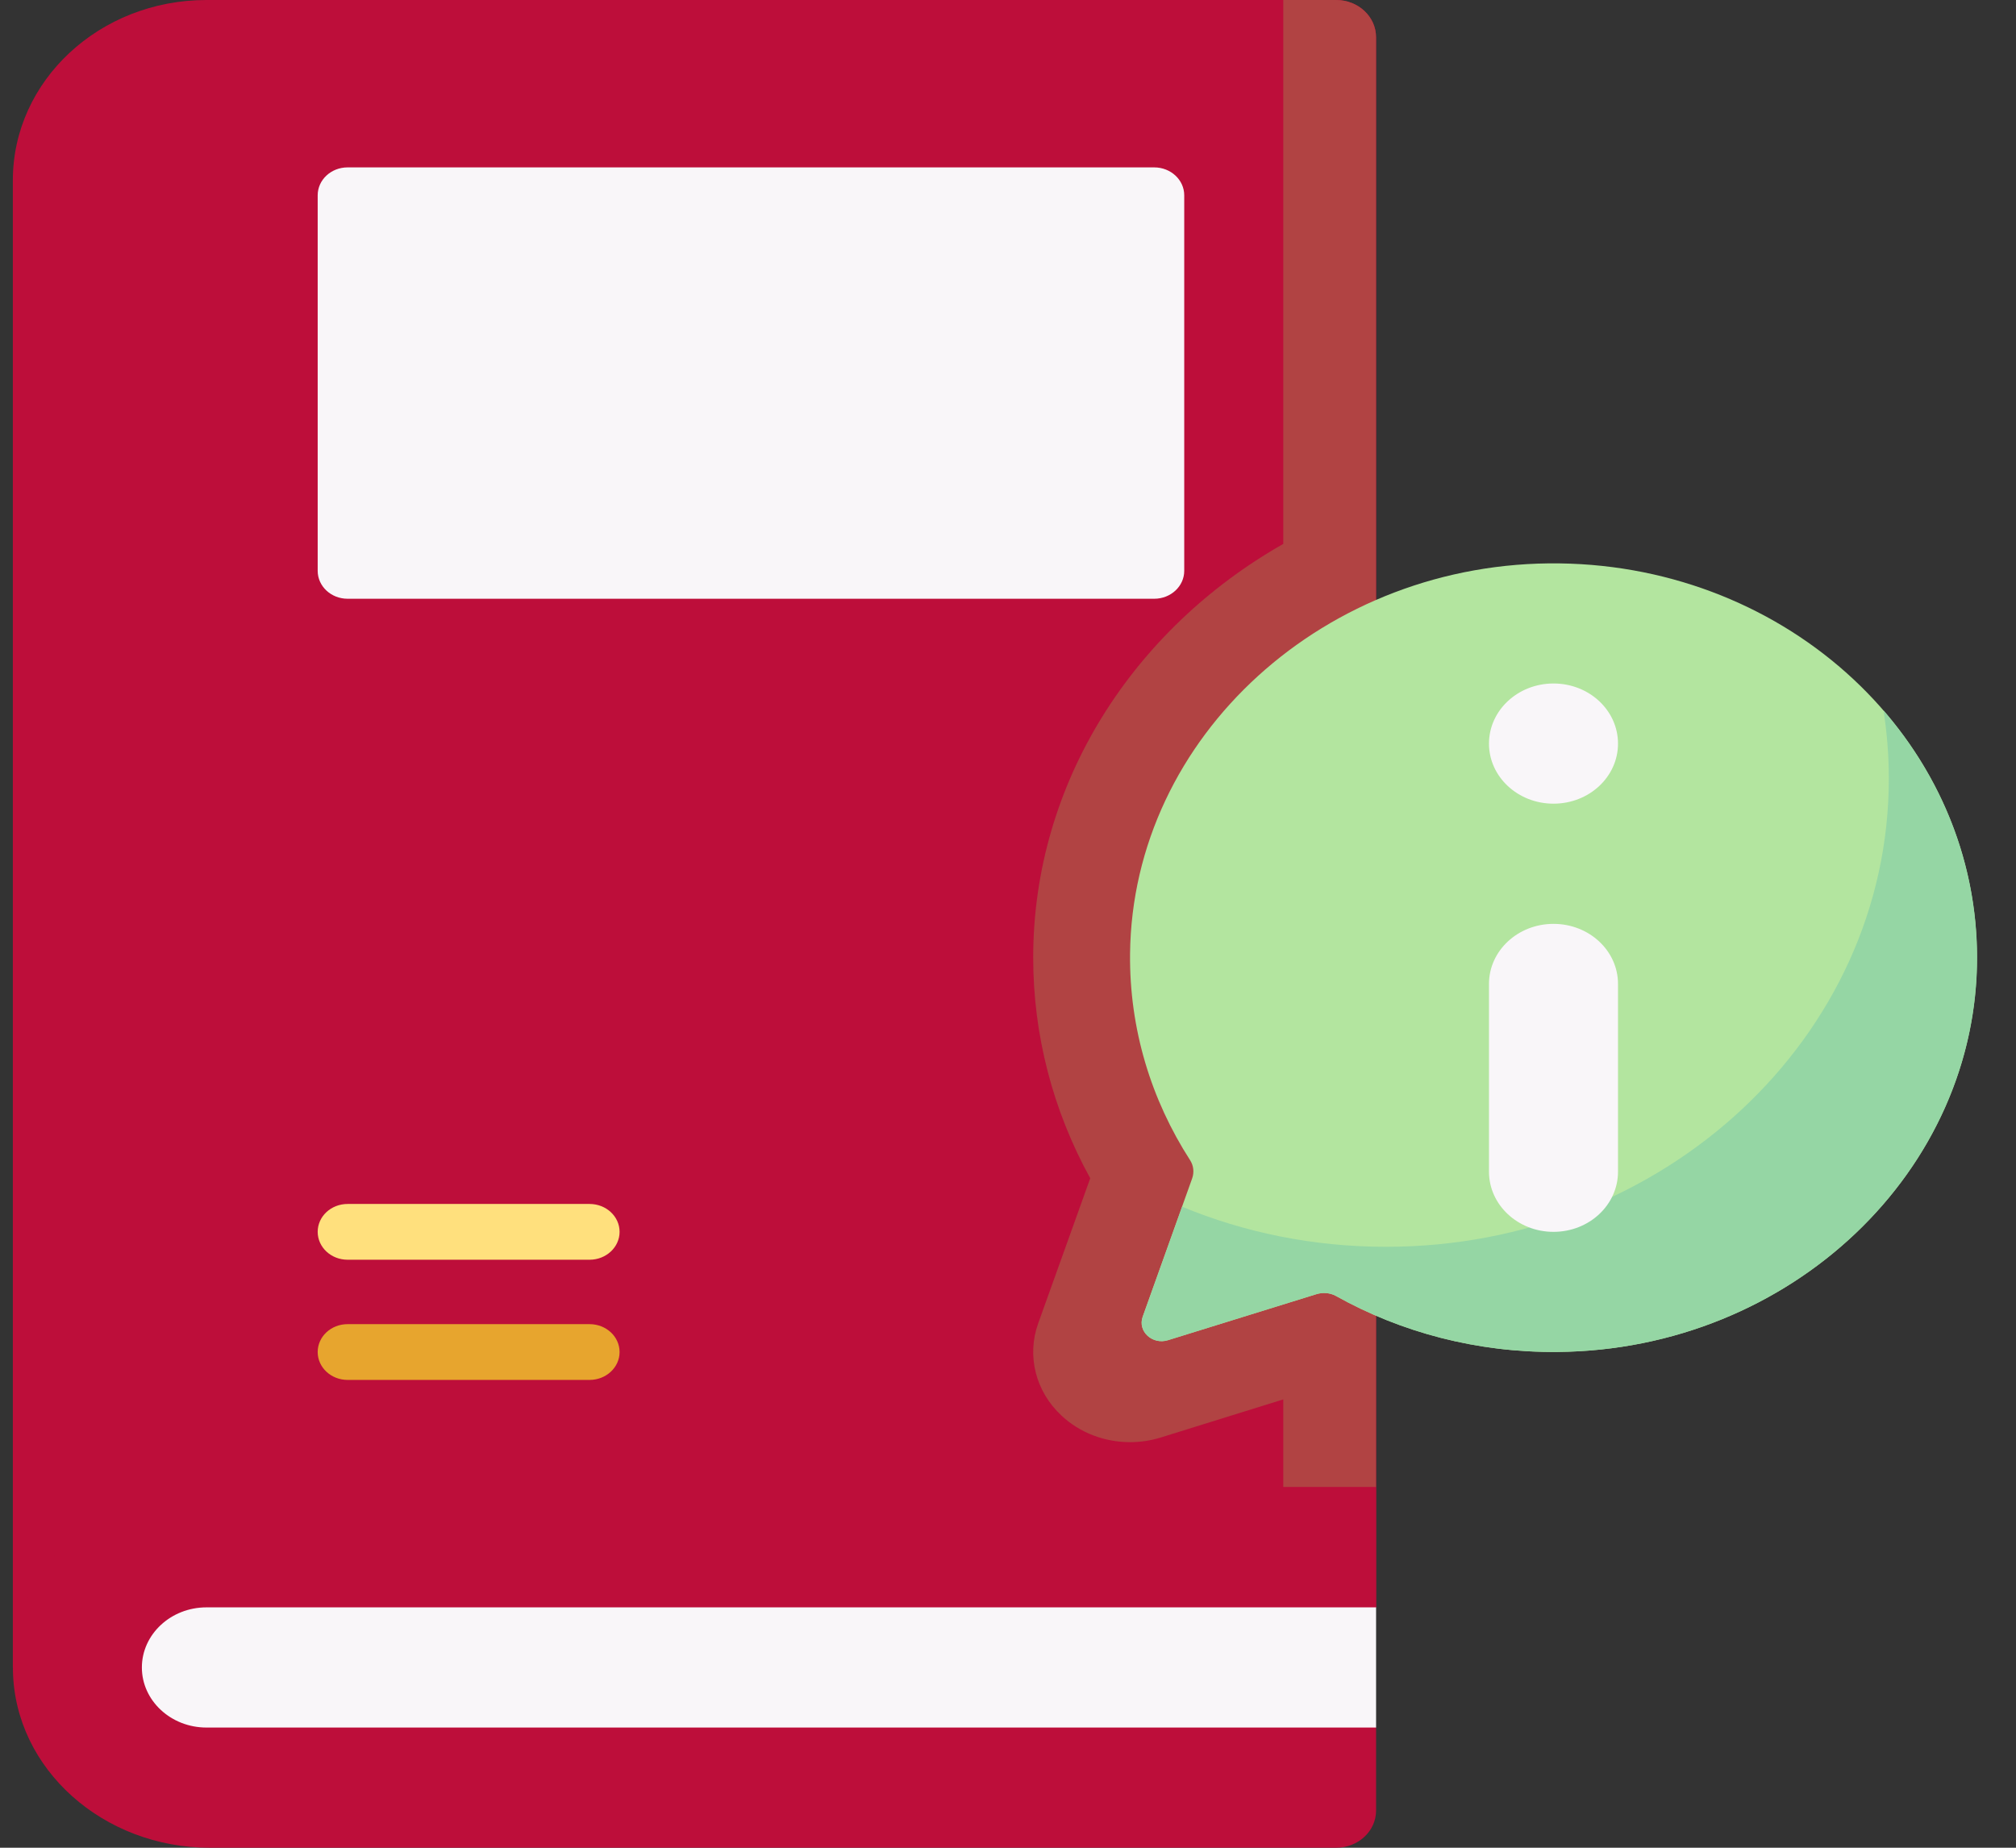 <svg width="24" height="22" viewBox="0 0 24 22" fill="none" xmlns="http://www.w3.org/2000/svg">
<rect x="0" y="0" width="24" height="22" fill="#333333" stroke="none"/>
<g clip-path="url(#clip0)">
<path d="M0.153 19.854V2.146C0.153 0.961 1.185 0 2.458 0H15.907C16.169 0 16.382 0.198 16.382 0.443V19.138L15.786 19.854H0.153Z" fill="#BD0E3A"/>
<path d="M15.277 0V6.476C13.494 7.489 12.3 9.318 12.3 11.402C12.3 12.321 12.533 13.219 12.979 14.029L12.359 15.758C12.221 16.144 12.329 16.569 12.638 16.856C12.857 17.061 13.152 17.171 13.453 17.171C13.575 17.171 13.698 17.153 13.817 17.116L15.277 16.662V17.707H16.381V0.443C16.381 0.198 16.169 0 15.906 0L15.277 0Z" fill="#B14343"/>
<path d="M16.382 19.138L15.785 19.854L16.382 20.569V21.557C16.382 21.802 16.169 22 15.907 22H2.496C1.232 22 0.175 21.067 0.154 19.89C0.132 18.688 1.172 17.707 2.458 17.707H16.382V19.138Z" fill="#BD0E3A"/>
<path d="M16.382 19.138H2.458C2.034 19.138 1.689 19.459 1.689 19.854C1.689 20.248 2.034 20.569 2.458 20.569H16.382V19.138H16.382Z" fill="#F9F6F9"/>
<path d="M18.567 6.708C15.787 6.671 13.48 8.767 13.453 11.356C13.444 12.255 13.706 13.097 14.168 13.814C14.21 13.879 14.218 13.959 14.192 14.032L13.603 15.678C13.541 15.851 13.718 16.015 13.904 15.957L15.671 15.409C15.749 15.385 15.835 15.392 15.905 15.431C16.675 15.862 17.579 16.106 18.544 16.097C21.325 16.072 23.575 13.924 23.535 11.335C23.497 8.795 21.294 6.744 18.567 6.708Z" fill="#B3E59F"/>
<path d="M22.423 8.459C22.464 8.724 22.486 8.995 22.486 9.27C22.486 12.349 19.806 14.845 16.5 14.845C15.636 14.845 14.814 14.675 14.073 14.368L13.604 15.678C13.542 15.851 13.719 16.015 13.905 15.957L15.672 15.409C15.749 15.385 15.835 15.392 15.906 15.431C16.676 15.862 17.579 16.106 18.544 16.097C21.304 16.073 23.546 13.955 23.537 11.385C23.532 10.278 23.116 9.26 22.423 8.459Z" fill="#95D6A4"/>
<path d="M18.494 9.569C18.919 9.569 19.262 9.249 19.262 8.854C19.262 8.458 18.919 8.138 18.494 8.138C18.07 8.138 17.726 8.458 17.726 8.854C17.726 9.249 18.07 9.569 18.494 9.569Z" fill="#F9F6F9"/>
<path d="M18.494 14.667C18.07 14.667 17.726 14.346 17.726 13.951V11.715C17.726 11.32 18.07 11 18.494 11C18.919 11 19.262 11.32 19.262 11.715V13.951C19.262 14.346 18.919 14.667 18.494 14.667Z" fill="#F9F6F9"/>
<path d="M13.741 1.993H4.138C3.941 1.993 3.782 2.142 3.782 2.325V6.797C3.782 6.98 3.941 7.129 4.138 7.129H13.741C13.938 7.129 14.098 6.98 14.098 6.797V2.325C14.098 2.142 13.938 1.993 13.741 1.993Z" fill="#F9F6F9"/>
<path d="M7.019 14.999H4.138C3.941 14.999 3.782 14.85 3.782 14.667C3.782 14.483 3.941 14.335 4.138 14.335H7.019C7.216 14.335 7.376 14.483 7.376 14.667C7.376 14.85 7.216 14.999 7.019 14.999Z" fill="#FFE07D"/>
<path d="M7.019 16.43H4.138C3.941 16.43 3.782 16.281 3.782 16.098C3.782 15.914 3.941 15.766 4.138 15.766H7.019C7.216 15.766 7.376 15.914 7.376 16.098C7.376 16.281 7.216 16.43 7.019 16.43Z" fill="#E7A52E"/>
</g>
<defs>
<clipPath id="clip0">
<rect width="23.623" height="22" fill="white" transform="translate(0.033)"/>
</clipPath>
</defs>
</svg>
